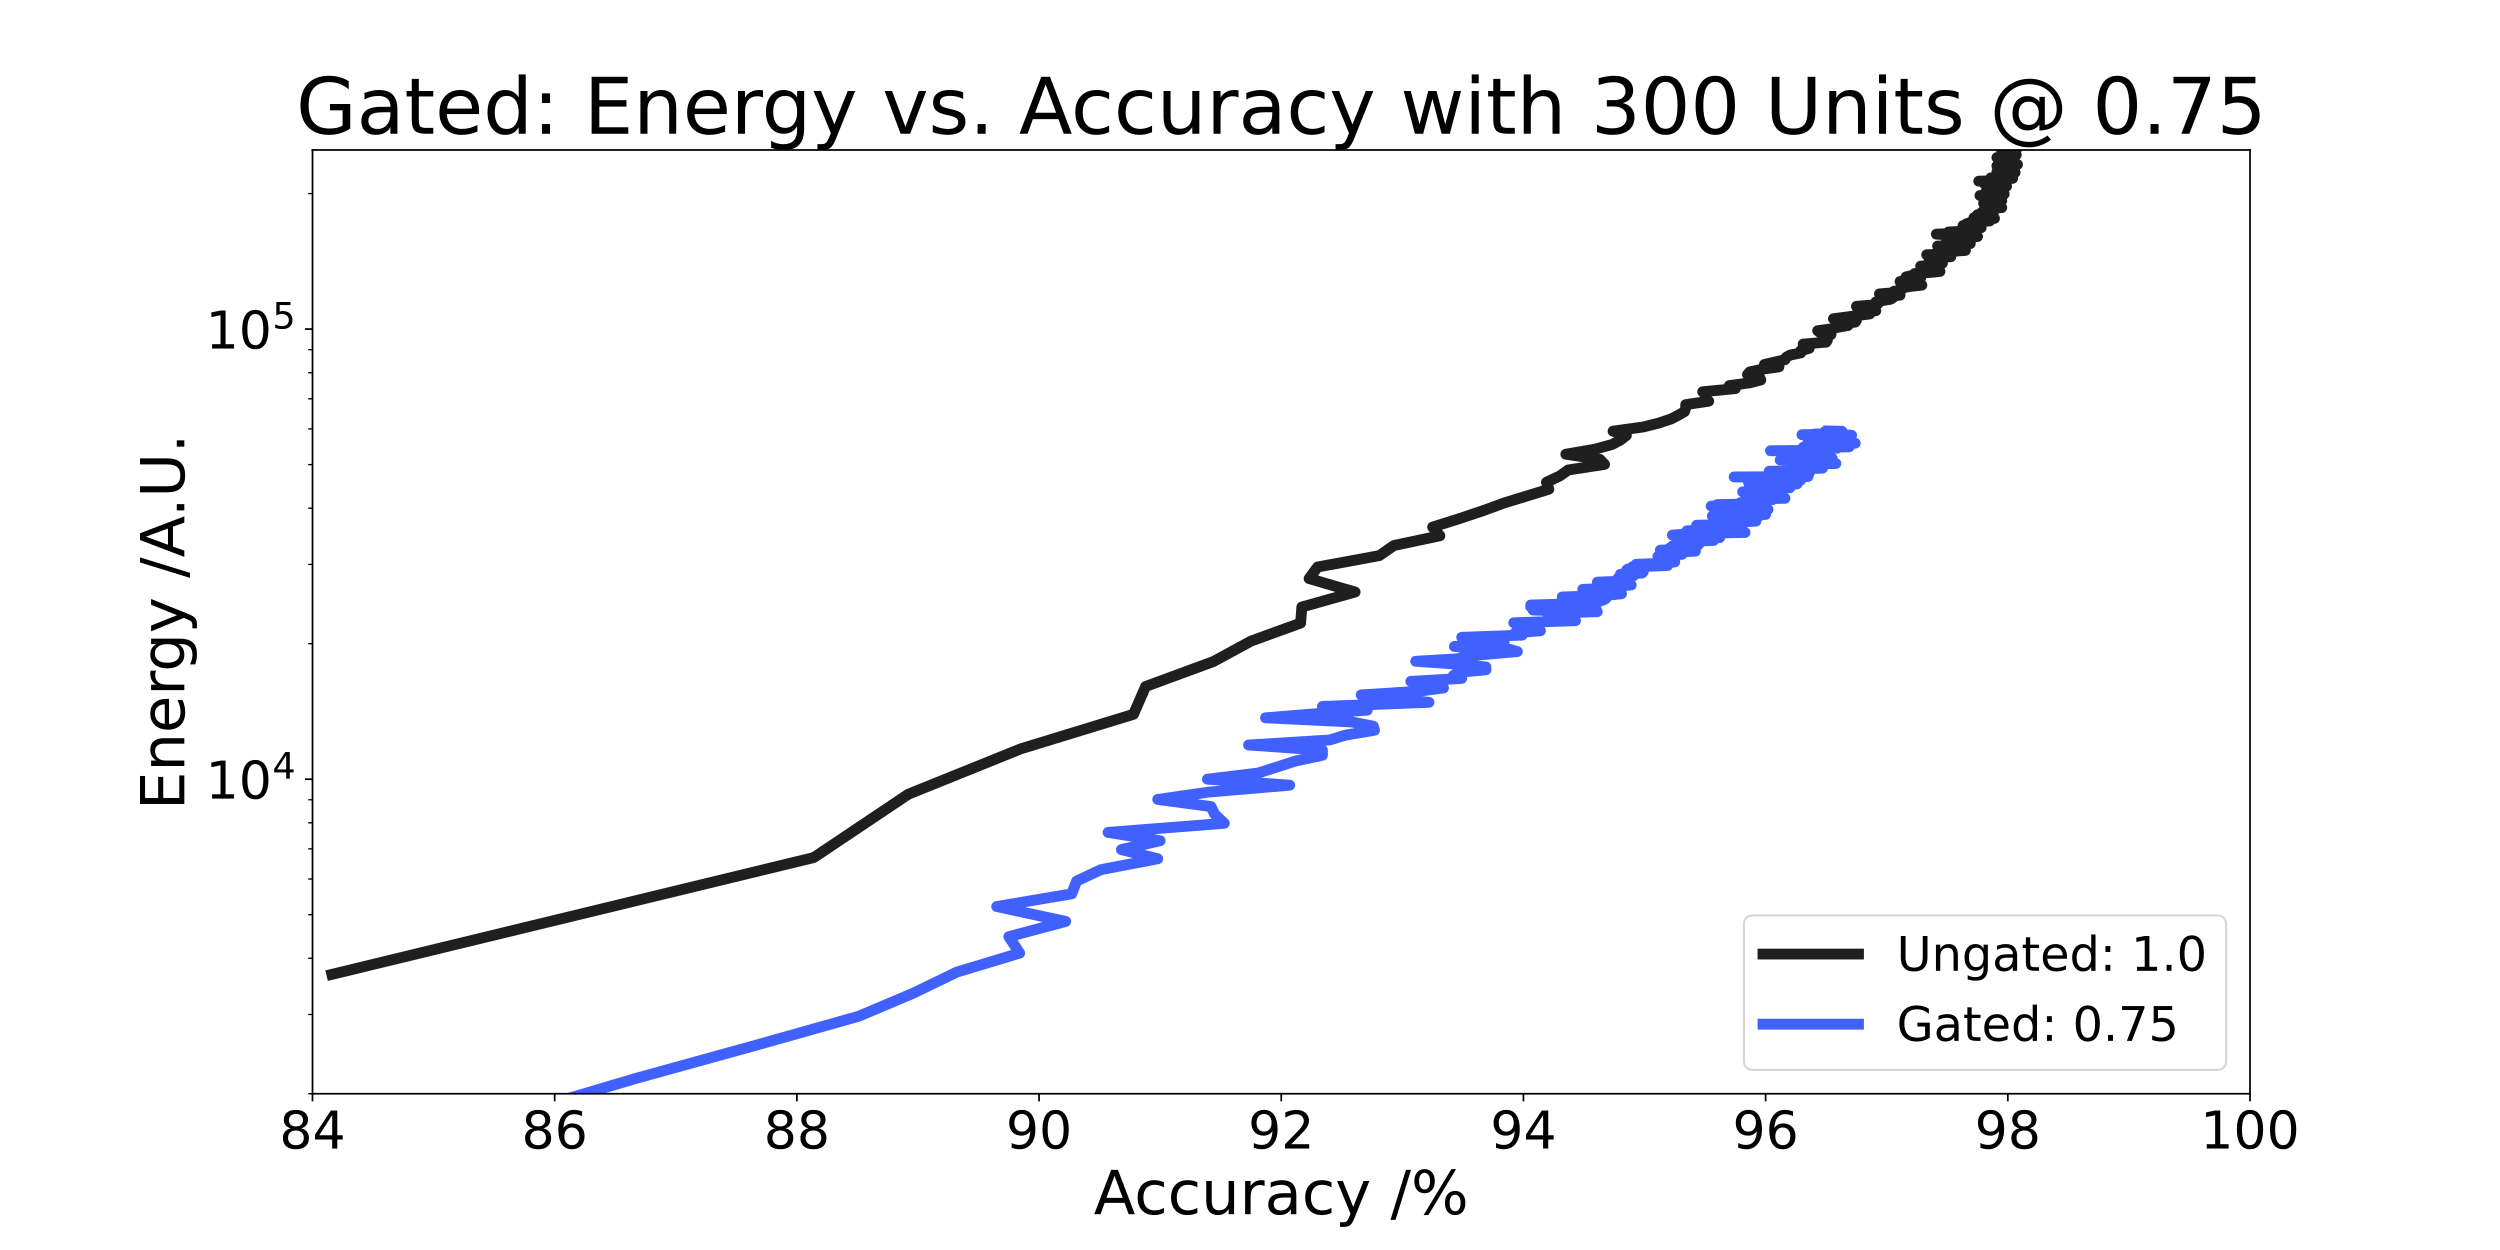 <?xml version="1.0" encoding="utf-8" standalone="no"?>
<!DOCTYPE svg PUBLIC "-//W3C//DTD SVG 1.1//EN"
  "http://www.w3.org/Graphics/SVG/1.1/DTD/svg11.dtd">
<!-- Created with matplotlib (https://matplotlib.org/) -->
<svg height="576pt" version="1.1" viewBox="0 0 1152 576" width="1152pt" xmlns="http://www.w3.org/2000/svg" xmlns:xlink="http://www.w3.org/1999/xlink">
 <defs>
  <style type="text/css">*{stroke-linecap:butt;stroke-linejoin:round;}</style>
 </defs>
 <g id="figure_1">
  <g id="patch_1">
   <path d="M 0 576 
L 1152 576 
L 1152 0 
L 0 0 
z
" style="fill:#ffffff;"/>
  </g>
  <g id="axes_1">
   <g id="patch_2">
    <path d="M 144 504 
L 1036.8 504 
L 1036.8 69.12 
L 144 69.12 
z
" style="fill:#ffffff;"/>
   </g>
   <g id="matplotlib.axis_1">
    <g id="xtick_1">
     <g id="line2d_1">
      <defs>
       <path d="M 0 0 
L 0 3.5 
" id="m0bb7453b98" style="stroke:#000000;stroke-width:0.8;"/>
      </defs>
      <g>
       <use style="stroke:#000000;stroke-width:0.8;" x="144" xlink:href="#m0bb7453b98" y="504"/>
      </g>
     </g>
     <g id="text_1">
      <!-- 84 -->
      <g transform="translate(128.73 529.236)scale(0.24 -0.24)">
       <defs>
        <path d="M 31.781 34.625 
Q 24.75 34.625 20.719 30.859 
Q 16.703 27.094 16.703 20.516 
Q 16.703 13.922 20.719 10.156 
Q 24.75 6.391 31.781 6.391 
Q 38.812 6.391 42.859 10.172 
Q 46.922 13.969 46.922 20.516 
Q 46.922 27.094 42.891 30.859 
Q 38.875 34.625 31.781 34.625 
z
M 21.922 38.812 
Q 15.578 40.375 12.031 44.719 
Q 8.5 49.078 8.5 55.328 
Q 8.5 64.062 14.719 69.141 
Q 20.953 74.219 31.781 74.219 
Q 42.672 74.219 48.875 69.141 
Q 55.078 64.062 55.078 55.328 
Q 55.078 49.078 51.531 44.719 
Q 48 40.375 41.703 38.812 
Q 48.828 37.156 52.797 32.312 
Q 56.781 27.484 56.781 20.516 
Q 56.781 9.906 50.312 4.234 
Q 43.844 -1.422 31.781 -1.422 
Q 19.734 -1.422 13.25 4.234 
Q 6.781 9.906 6.781 20.516 
Q 6.781 27.484 10.781 32.312 
Q 14.797 37.156 21.922 38.812 
z
M 18.312 54.391 
Q 18.312 48.734 21.844 45.562 
Q 25.391 42.391 31.781 42.391 
Q 38.141 42.391 41.719 45.562 
Q 45.312 48.734 45.312 54.391 
Q 45.312 60.062 41.719 63.234 
Q 38.141 66.406 31.781 66.406 
Q 25.391 66.406 21.844 63.234 
Q 18.312 60.062 18.312 54.391 
z
" id="DejaVuSans-56"/>
        <path d="M 37.797 64.312 
L 12.891 25.391 
L 37.797 25.391 
z
M 35.203 72.906 
L 47.609 72.906 
L 47.609 25.391 
L 58.016 25.391 
L 58.016 17.188 
L 47.609 17.188 
L 47.609 0 
L 37.797 0 
L 37.797 17.188 
L 4.891 17.188 
L 4.891 26.703 
z
" id="DejaVuSans-52"/>
       </defs>
       <use xlink:href="#DejaVuSans-56"/>
       <use x="63.623" xlink:href="#DejaVuSans-52"/>
      </g>
     </g>
    </g>
    <g id="xtick_2">
     <g id="line2d_2">
      <g>
       <use style="stroke:#000000;stroke-width:0.8;" x="255.6" xlink:href="#m0bb7453b98" y="504"/>
      </g>
     </g>
     <g id="text_2">
      <!-- 86 -->
      <g transform="translate(240.33 529.236)scale(0.24 -0.24)">
       <defs>
        <path d="M 33.016 40.375 
Q 26.375 40.375 22.484 35.828 
Q 18.609 31.297 18.609 23.391 
Q 18.609 15.531 22.484 10.953 
Q 26.375 6.391 33.016 6.391 
Q 39.656 6.391 43.531 10.953 
Q 47.406 15.531 47.406 23.391 
Q 47.406 31.297 43.531 35.828 
Q 39.656 40.375 33.016 40.375 
z
M 52.594 71.297 
L 52.594 62.312 
Q 48.875 64.062 45.094 64.984 
Q 41.312 65.922 37.594 65.922 
Q 27.828 65.922 22.672 59.328 
Q 17.531 52.734 16.797 39.406 
Q 19.672 43.656 24.016 45.922 
Q 28.375 48.188 33.594 48.188 
Q 44.578 48.188 50.953 41.516 
Q 57.328 34.859 57.328 23.391 
Q 57.328 12.156 50.688 5.359 
Q 44.047 -1.422 33.016 -1.422 
Q 20.359 -1.422 13.672 8.266 
Q 6.984 17.969 6.984 36.375 
Q 6.984 53.656 15.188 63.938 
Q 23.391 74.219 37.203 74.219 
Q 40.922 74.219 44.703 73.484 
Q 48.484 72.75 52.594 71.297 
z
" id="DejaVuSans-54"/>
       </defs>
       <use xlink:href="#DejaVuSans-56"/>
       <use x="63.623" xlink:href="#DejaVuSans-54"/>
      </g>
     </g>
    </g>
    <g id="xtick_3">
     <g id="line2d_3">
      <g>
       <use style="stroke:#000000;stroke-width:0.8;" x="367.2" xlink:href="#m0bb7453b98" y="504"/>
      </g>
     </g>
     <g id="text_3">
      <!-- 88 -->
      <g transform="translate(351.93 529.236)scale(0.24 -0.24)">
       <use xlink:href="#DejaVuSans-56"/>
       <use x="63.623" xlink:href="#DejaVuSans-56"/>
      </g>
     </g>
    </g>
    <g id="xtick_4">
     <g id="line2d_4">
      <g>
       <use style="stroke:#000000;stroke-width:0.8;" x="478.8" xlink:href="#m0bb7453b98" y="504"/>
      </g>
     </g>
     <g id="text_4">
      <!-- 90 -->
      <g transform="translate(463.53 529.236)scale(0.24 -0.24)">
       <defs>
        <path d="M 10.984 1.516 
L 10.984 10.5 
Q 14.703 8.734 18.5 7.812 
Q 22.312 6.891 25.984 6.891 
Q 35.75 6.891 40.891 13.453 
Q 46.047 20.016 46.781 33.406 
Q 43.953 29.203 39.594 26.953 
Q 35.25 24.703 29.984 24.703 
Q 19.047 24.703 12.672 31.312 
Q 6.297 37.938 6.297 49.422 
Q 6.297 60.641 12.938 67.422 
Q 19.578 74.219 30.609 74.219 
Q 43.266 74.219 49.922 64.516 
Q 56.594 54.828 56.594 36.375 
Q 56.594 19.141 48.406 8.859 
Q 40.234 -1.422 26.422 -1.422 
Q 22.703 -1.422 18.891 -0.688 
Q 15.094 0.047 10.984 1.516 
z
M 30.609 32.422 
Q 37.25 32.422 41.125 36.953 
Q 45.016 41.5 45.016 49.422 
Q 45.016 57.281 41.125 61.844 
Q 37.25 66.406 30.609 66.406 
Q 23.969 66.406 20.094 61.844 
Q 16.219 57.281 16.219 49.422 
Q 16.219 41.5 20.094 36.953 
Q 23.969 32.422 30.609 32.422 
z
" id="DejaVuSans-57"/>
        <path d="M 31.781 66.406 
Q 24.172 66.406 20.328 58.906 
Q 16.5 51.422 16.5 36.375 
Q 16.5 21.391 20.328 13.891 
Q 24.172 6.391 31.781 6.391 
Q 39.453 6.391 43.281 13.891 
Q 47.125 21.391 47.125 36.375 
Q 47.125 51.422 43.281 58.906 
Q 39.453 66.406 31.781 66.406 
z
M 31.781 74.219 
Q 44.047 74.219 50.516 64.516 
Q 56.984 54.828 56.984 36.375 
Q 56.984 17.969 50.516 8.266 
Q 44.047 -1.422 31.781 -1.422 
Q 19.531 -1.422 13.062 8.266 
Q 6.594 17.969 6.594 36.375 
Q 6.594 54.828 13.062 64.516 
Q 19.531 74.219 31.781 74.219 
z
" id="DejaVuSans-48"/>
       </defs>
       <use xlink:href="#DejaVuSans-57"/>
       <use x="63.623" xlink:href="#DejaVuSans-48"/>
      </g>
     </g>
    </g>
    <g id="xtick_5">
     <g id="line2d_5">
      <g>
       <use style="stroke:#000000;stroke-width:0.8;" x="590.4" xlink:href="#m0bb7453b98" y="504"/>
      </g>
     </g>
     <g id="text_5">
      <!-- 92 -->
      <g transform="translate(575.13 529.236)scale(0.24 -0.24)">
       <defs>
        <path d="M 19.188 8.297 
L 53.609 8.297 
L 53.609 0 
L 7.328 0 
L 7.328 8.297 
Q 12.938 14.109 22.625 23.891 
Q 32.328 33.688 34.812 36.531 
Q 39.547 41.844 41.422 45.531 
Q 43.312 49.219 43.312 52.781 
Q 43.312 58.594 39.234 62.25 
Q 35.156 65.922 28.609 65.922 
Q 23.969 65.922 18.812 64.312 
Q 13.672 62.703 7.812 59.422 
L 7.812 69.391 
Q 13.766 71.781 18.938 73 
Q 24.125 74.219 28.422 74.219 
Q 39.75 74.219 46.484 68.547 
Q 53.219 62.891 53.219 53.422 
Q 53.219 48.922 51.531 44.891 
Q 49.859 40.875 45.406 35.406 
Q 44.188 33.984 37.641 27.219 
Q 31.109 20.453 19.188 8.297 
z
" id="DejaVuSans-50"/>
       </defs>
       <use xlink:href="#DejaVuSans-57"/>
       <use x="63.623" xlink:href="#DejaVuSans-50"/>
      </g>
     </g>
    </g>
    <g id="xtick_6">
     <g id="line2d_6">
      <g>
       <use style="stroke:#000000;stroke-width:0.8;" x="702" xlink:href="#m0bb7453b98" y="504"/>
      </g>
     </g>
     <g id="text_6">
      <!-- 94 -->
      <g transform="translate(686.73 529.236)scale(0.24 -0.24)">
       <use xlink:href="#DejaVuSans-57"/>
       <use x="63.623" xlink:href="#DejaVuSans-52"/>
      </g>
     </g>
    </g>
    <g id="xtick_7">
     <g id="line2d_7">
      <g>
       <use style="stroke:#000000;stroke-width:0.8;" x="813.6" xlink:href="#m0bb7453b98" y="504"/>
      </g>
     </g>
     <g id="text_7">
      <!-- 96 -->
      <g transform="translate(798.33 529.236)scale(0.24 -0.24)">
       <use xlink:href="#DejaVuSans-57"/>
       <use x="63.623" xlink:href="#DejaVuSans-54"/>
      </g>
     </g>
    </g>
    <g id="xtick_8">
     <g id="line2d_8">
      <g>
       <use style="stroke:#000000;stroke-width:0.8;" x="925.2" xlink:href="#m0bb7453b98" y="504"/>
      </g>
     </g>
     <g id="text_8">
      <!-- 98 -->
      <g transform="translate(909.93 529.236)scale(0.24 -0.24)">
       <use xlink:href="#DejaVuSans-57"/>
       <use x="63.623" xlink:href="#DejaVuSans-56"/>
      </g>
     </g>
    </g>
    <g id="xtick_9">
     <g id="line2d_9">
      <g>
       <use style="stroke:#000000;stroke-width:0.8;" x="1036.8" xlink:href="#m0bb7453b98" y="504"/>
      </g>
     </g>
     <g id="text_9">
      <!-- 100 -->
      <g transform="translate(1013.895 529.236)scale(0.24 -0.24)">
       <defs>
        <path d="M 12.406 8.297 
L 28.516 8.297 
L 28.516 63.922 
L 10.984 60.406 
L 10.984 69.391 
L 28.422 72.906 
L 38.281 72.906 
L 38.281 8.297 
L 54.391 8.297 
L 54.391 0 
L 12.406 0 
z
" id="DejaVuSans-49"/>
       </defs>
       <use xlink:href="#DejaVuSans-49"/>
       <use x="63.623" xlink:href="#DejaVuSans-48"/>
       <use x="127.246" xlink:href="#DejaVuSans-48"/>
      </g>
     </g>
    </g>
    <g id="text_10">
     <!-- Accuracy /% -->
     <g transform="translate(504.013 559.503)scale(0.28 -0.28)">
      <defs>
       <path d="M 34.188 63.188 
L 20.797 26.906 
L 47.609 26.906 
z
M 28.609 72.906 
L 39.797 72.906 
L 67.578 0 
L 57.328 0 
L 50.688 18.703 
L 17.828 18.703 
L 11.188 0 
L 0.781 0 
z
" id="DejaVuSans-65"/>
       <path d="M 48.781 52.594 
L 48.781 44.188 
Q 44.969 46.297 41.141 47.344 
Q 37.312 48.391 33.406 48.391 
Q 24.656 48.391 19.812 42.844 
Q 14.984 37.312 14.984 27.297 
Q 14.984 17.281 19.812 11.734 
Q 24.656 6.203 33.406 6.203 
Q 37.312 6.203 41.141 7.25 
Q 44.969 8.297 48.781 10.406 
L 48.781 2.094 
Q 45.016 0.344 40.984 -0.531 
Q 36.969 -1.422 32.422 -1.422 
Q 20.062 -1.422 12.781 6.344 
Q 5.516 14.109 5.516 27.297 
Q 5.516 40.672 12.859 48.328 
Q 20.219 56 33.016 56 
Q 37.156 56 41.109 55.141 
Q 45.062 54.297 48.781 52.594 
z
" id="DejaVuSans-99"/>
       <path d="M 8.5 21.578 
L 8.5 54.688 
L 17.484 54.688 
L 17.484 21.922 
Q 17.484 14.156 20.5 10.266 
Q 23.531 6.391 29.594 6.391 
Q 36.859 6.391 41.078 11.031 
Q 45.312 15.672 45.312 23.688 
L 45.312 54.688 
L 54.297 54.688 
L 54.297 0 
L 45.312 0 
L 45.312 8.406 
Q 42.047 3.422 37.719 1 
Q 33.406 -1.422 27.688 -1.422 
Q 18.266 -1.422 13.375 4.438 
Q 8.5 10.297 8.5 21.578 
z
M 31.109 56 
z
" id="DejaVuSans-117"/>
       <path d="M 41.109 46.297 
Q 39.594 47.172 37.812 47.578 
Q 36.031 48 33.891 48 
Q 26.266 48 22.188 43.047 
Q 18.109 38.094 18.109 28.812 
L 18.109 0 
L 9.078 0 
L 9.078 54.688 
L 18.109 54.688 
L 18.109 46.188 
Q 20.953 51.172 25.484 53.578 
Q 30.031 56 36.531 56 
Q 37.453 56 38.578 55.875 
Q 39.703 55.766 41.062 55.516 
z
" id="DejaVuSans-114"/>
       <path d="M 34.281 27.484 
Q 23.391 27.484 19.188 25 
Q 14.984 22.516 14.984 16.5 
Q 14.984 11.719 18.141 8.906 
Q 21.297 6.109 26.703 6.109 
Q 34.188 6.109 38.703 11.406 
Q 43.219 16.703 43.219 25.484 
L 43.219 27.484 
z
M 52.203 31.203 
L 52.203 0 
L 43.219 0 
L 43.219 8.297 
Q 40.141 3.328 35.547 0.953 
Q 30.953 -1.422 24.312 -1.422 
Q 15.922 -1.422 10.953 3.297 
Q 6 8.016 6 15.922 
Q 6 25.141 12.172 29.828 
Q 18.359 34.516 30.609 34.516 
L 43.219 34.516 
L 43.219 35.406 
Q 43.219 41.609 39.141 45 
Q 35.062 48.391 27.688 48.391 
Q 23 48.391 18.547 47.266 
Q 14.109 46.141 10.016 43.891 
L 10.016 52.203 
Q 14.938 54.109 19.578 55.047 
Q 24.219 56 28.609 56 
Q 40.484 56 46.344 49.844 
Q 52.203 43.703 52.203 31.203 
z
" id="DejaVuSans-97"/>
       <path d="M 32.172 -5.078 
Q 28.375 -14.844 24.75 -17.812 
Q 21.141 -20.797 15.094 -20.797 
L 7.906 -20.797 
L 7.906 -13.281 
L 13.188 -13.281 
Q 16.891 -13.281 18.938 -11.516 
Q 21 -9.766 23.484 -3.219 
L 25.094 0.875 
L 2.984 54.688 
L 12.5 54.688 
L 29.594 11.922 
L 46.688 54.688 
L 56.203 54.688 
z
" id="DejaVuSans-121"/>
       <path id="DejaVuSans-32"/>
       <path d="M 25.391 72.906 
L 33.688 72.906 
L 8.297 -9.281 
L 0 -9.281 
z
" id="DejaVuSans-47"/>
       <path d="M 72.703 32.078 
Q 68.453 32.078 66.031 28.469 
Q 63.625 24.859 63.625 18.406 
Q 63.625 12.062 66.031 8.422 
Q 68.453 4.781 72.703 4.781 
Q 76.859 4.781 79.266 8.422 
Q 81.688 12.062 81.688 18.406 
Q 81.688 24.812 79.266 28.438 
Q 76.859 32.078 72.703 32.078 
z
M 72.703 38.281 
Q 80.422 38.281 84.953 32.906 
Q 89.5 27.547 89.5 18.406 
Q 89.5 9.281 84.938 3.922 
Q 80.375 -1.422 72.703 -1.422 
Q 64.891 -1.422 60.344 3.922 
Q 55.812 9.281 55.812 18.406 
Q 55.812 27.594 60.375 32.938 
Q 64.938 38.281 72.703 38.281 
z
M 22.312 68.016 
Q 18.109 68.016 15.688 64.375 
Q 13.281 60.75 13.281 54.391 
Q 13.281 47.953 15.672 44.328 
Q 18.062 40.719 22.312 40.719 
Q 26.562 40.719 28.969 44.328 
Q 31.391 47.953 31.391 54.391 
Q 31.391 60.688 28.953 64.344 
Q 26.516 68.016 22.312 68.016 
z
M 66.406 74.219 
L 74.219 74.219 
L 28.609 -1.422 
L 20.797 -1.422 
z
M 22.312 74.219 
Q 30.031 74.219 34.609 68.875 
Q 39.203 63.531 39.203 54.391 
Q 39.203 45.172 34.641 39.844 
Q 30.078 34.516 22.312 34.516 
Q 14.547 34.516 10.031 39.859 
Q 5.516 45.219 5.516 54.391 
Q 5.516 63.484 10.047 68.844 
Q 14.594 74.219 22.312 74.219 
z
" id="DejaVuSans-37"/>
      </defs>
      <use xlink:href="#DejaVuSans-65"/>
      <use x="66.658" xlink:href="#DejaVuSans-99"/>
      <use x="121.639" xlink:href="#DejaVuSans-99"/>
      <use x="176.619" xlink:href="#DejaVuSans-117"/>
      <use x="239.998" xlink:href="#DejaVuSans-114"/>
      <use x="281.111" xlink:href="#DejaVuSans-97"/>
      <use x="342.391" xlink:href="#DejaVuSans-99"/>
      <use x="397.371" xlink:href="#DejaVuSans-121"/>
      <use x="456.551" xlink:href="#DejaVuSans-32"/>
      <use x="488.338" xlink:href="#DejaVuSans-47"/>
      <use x="522.029" xlink:href="#DejaVuSans-37"/>
     </g>
    </g>
   </g>
   <g id="matplotlib.axis_2">
    <g id="ytick_1">
     <g id="line2d_10">
      <defs>
       <path d="M 0 0 
L -3.5 0 
" id="m753800b404" style="stroke:#000000;stroke-width:0.8;"/>
      </defs>
      <g>
       <use style="stroke:#000000;stroke-width:0.8;" x="144" xlink:href="#m753800b404" y="359.04"/>
      </g>
     </g>
     <g id="text_11">
      <!-- $\mathdefault{10^{4}}$ -->
      <g transform="translate(94.76 368.158)scale(0.24 -0.24)">
       <use transform="translate(0 0.684)" xlink:href="#DejaVuSans-49"/>
       <use transform="translate(63.623 0.684)" xlink:href="#DejaVuSans-48"/>
       <use transform="translate(128.203 38.966)scale(0.7)" xlink:href="#DejaVuSans-52"/>
      </g>
     </g>
    </g>
    <g id="ytick_2">
     <g id="line2d_11">
      <g>
       <use style="stroke:#000000;stroke-width:0.8;" x="144" xlink:href="#m753800b404" y="151.649"/>
      </g>
     </g>
     <g id="text_12">
      <!-- $\mathdefault{10^{5}}$ -->
      <g transform="translate(94.76 160.767)scale(0.24 -0.24)">
       <defs>
        <path d="M 10.797 72.906 
L 49.516 72.906 
L 49.516 64.594 
L 19.828 64.594 
L 19.828 46.734 
Q 21.969 47.469 24.109 47.828 
Q 26.266 48.188 28.422 48.188 
Q 40.625 48.188 47.75 41.5 
Q 54.891 34.812 54.891 23.391 
Q 54.891 11.625 47.562 5.094 
Q 40.234 -1.422 26.906 -1.422 
Q 22.312 -1.422 17.547 -0.641 
Q 12.797 0.141 7.719 1.703 
L 7.719 11.625 
Q 12.109 9.234 16.797 8.062 
Q 21.484 6.891 26.703 6.891 
Q 35.156 6.891 40.078 11.328 
Q 45.016 15.766 45.016 23.391 
Q 45.016 31 40.078 35.438 
Q 35.156 39.891 26.703 39.891 
Q 22.75 39.891 18.812 39.016 
Q 14.891 38.141 10.797 36.281 
z
" id="DejaVuSans-53"/>
       </defs>
       <use transform="translate(0 0.684)" xlink:href="#DejaVuSans-49"/>
       <use transform="translate(63.623 0.684)" xlink:href="#DejaVuSans-48"/>
       <use transform="translate(128.203 38.966)scale(0.7)" xlink:href="#DejaVuSans-53"/>
      </g>
     </g>
    </g>
    <g id="ytick_3">
     <g id="line2d_12">
      <defs>
       <path d="M 0 0 
L -2 0 
" id="m4ff6c844b4" style="stroke:#000000;stroke-width:0.6;"/>
      </defs>
      <g>
       <use style="stroke:#000000;stroke-width:0.6;" x="144" xlink:href="#m4ff6c844b4" y="504"/>
      </g>
     </g>
    </g>
    <g id="ytick_4">
     <g id="line2d_13">
      <g>
       <use style="stroke:#000000;stroke-width:0.6;" x="144" xlink:href="#m4ff6c844b4" y="467.48"/>
      </g>
     </g>
    </g>
    <g id="ytick_5">
     <g id="line2d_14">
      <g>
       <use style="stroke:#000000;stroke-width:0.6;" x="144" xlink:href="#m4ff6c844b4" y="441.569"/>
      </g>
     </g>
    </g>
    <g id="ytick_6">
     <g id="line2d_15">
      <g>
       <use style="stroke:#000000;stroke-width:0.6;" x="144" xlink:href="#m4ff6c844b4" y="421.471"/>
      </g>
     </g>
    </g>
    <g id="ytick_7">
     <g id="line2d_16">
      <g>
       <use style="stroke:#000000;stroke-width:0.6;" x="144" xlink:href="#m4ff6c844b4" y="405.049"/>
      </g>
     </g>
    </g>
    <g id="ytick_8">
     <g id="line2d_17">
      <g>
       <use style="stroke:#000000;stroke-width:0.6;" x="144" xlink:href="#m4ff6c844b4" y="391.165"/>
      </g>
     </g>
    </g>
    <g id="ytick_9">
     <g id="line2d_18">
      <g>
       <use style="stroke:#000000;stroke-width:0.6;" x="144" xlink:href="#m4ff6c844b4" y="379.138"/>
      </g>
     </g>
    </g>
    <g id="ytick_10">
     <g id="line2d_19">
      <g>
       <use style="stroke:#000000;stroke-width:0.6;" x="144" xlink:href="#m4ff6c844b4" y="368.53"/>
      </g>
     </g>
    </g>
    <g id="ytick_11">
     <g id="line2d_20">
      <g>
       <use style="stroke:#000000;stroke-width:0.6;" x="144" xlink:href="#m4ff6c844b4" y="296.609"/>
      </g>
     </g>
    </g>
    <g id="ytick_12">
     <g id="line2d_21">
      <g>
       <use style="stroke:#000000;stroke-width:0.6;" x="144" xlink:href="#m4ff6c844b4" y="260.089"/>
      </g>
     </g>
    </g>
    <g id="ytick_13">
     <g id="line2d_22">
      <g>
       <use style="stroke:#000000;stroke-width:0.6;" x="144" xlink:href="#m4ff6c844b4" y="234.178"/>
      </g>
     </g>
    </g>
    <g id="ytick_14">
     <g id="line2d_23">
      <g>
       <use style="stroke:#000000;stroke-width:0.6;" x="144" xlink:href="#m4ff6c844b4" y="214.08"/>
      </g>
     </g>
    </g>
    <g id="ytick_15">
     <g id="line2d_24">
      <g>
       <use style="stroke:#000000;stroke-width:0.6;" x="144" xlink:href="#m4ff6c844b4" y="197.659"/>
      </g>
     </g>
    </g>
    <g id="ytick_16">
     <g id="line2d_25">
      <g>
       <use style="stroke:#000000;stroke-width:0.6;" x="144" xlink:href="#m4ff6c844b4" y="183.774"/>
      </g>
     </g>
    </g>
    <g id="ytick_17">
     <g id="line2d_26">
      <g>
       <use style="stroke:#000000;stroke-width:0.6;" x="144" xlink:href="#m4ff6c844b4" y="171.747"/>
      </g>
     </g>
    </g>
    <g id="ytick_18">
     <g id="line2d_27">
      <g>
       <use style="stroke:#000000;stroke-width:0.6;" x="144" xlink:href="#m4ff6c844b4" y="161.139"/>
      </g>
     </g>
    </g>
    <g id="ytick_19">
     <g id="line2d_28">
      <g>
       <use style="stroke:#000000;stroke-width:0.6;" x="144" xlink:href="#m4ff6c844b4" y="89.218"/>
      </g>
     </g>
    </g>
    <g id="text_13">
     <!-- Energy /A.U. -->
     <g transform="translate(84.937 373.22)rotate(-90)scale(0.28 -0.28)">
      <defs>
       <path d="M 9.812 72.906 
L 55.906 72.906 
L 55.906 64.594 
L 19.672 64.594 
L 19.672 43.016 
L 54.391 43.016 
L 54.391 34.719 
L 19.672 34.719 
L 19.672 8.297 
L 56.781 8.297 
L 56.781 0 
L 9.812 0 
z
" id="DejaVuSans-69"/>
       <path d="M 54.891 33.016 
L 54.891 0 
L 45.906 0 
L 45.906 32.719 
Q 45.906 40.484 42.875 44.328 
Q 39.844 48.188 33.797 48.188 
Q 26.516 48.188 22.312 43.547 
Q 18.109 38.922 18.109 30.906 
L 18.109 0 
L 9.078 0 
L 9.078 54.688 
L 18.109 54.688 
L 18.109 46.188 
Q 21.344 51.125 25.703 53.562 
Q 30.078 56 35.797 56 
Q 45.219 56 50.047 50.172 
Q 54.891 44.344 54.891 33.016 
z
" id="DejaVuSans-110"/>
       <path d="M 56.203 29.594 
L 56.203 25.203 
L 14.891 25.203 
Q 15.484 15.922 20.484 11.062 
Q 25.484 6.203 34.422 6.203 
Q 39.594 6.203 44.453 7.469 
Q 49.312 8.734 54.109 11.281 
L 54.109 2.781 
Q 49.266 0.734 44.188 -0.344 
Q 39.109 -1.422 33.891 -1.422 
Q 20.797 -1.422 13.156 6.188 
Q 5.516 13.812 5.516 26.812 
Q 5.516 40.234 12.766 48.109 
Q 20.016 56 32.328 56 
Q 43.359 56 49.781 48.891 
Q 56.203 41.797 56.203 29.594 
z
M 47.219 32.234 
Q 47.125 39.594 43.094 43.984 
Q 39.062 48.391 32.422 48.391 
Q 24.906 48.391 20.391 44.141 
Q 15.875 39.891 15.188 32.172 
z
" id="DejaVuSans-101"/>
       <path d="M 45.406 27.984 
Q 45.406 37.75 41.375 43.109 
Q 37.359 48.484 30.078 48.484 
Q 22.859 48.484 18.828 43.109 
Q 14.797 37.75 14.797 27.984 
Q 14.797 18.266 18.828 12.891 
Q 22.859 7.516 30.078 7.516 
Q 37.359 7.516 41.375 12.891 
Q 45.406 18.266 45.406 27.984 
z
M 54.391 6.781 
Q 54.391 -7.172 48.188 -13.984 
Q 42 -20.797 29.203 -20.797 
Q 24.469 -20.797 20.266 -20.094 
Q 16.062 -19.391 12.109 -17.922 
L 12.109 -9.188 
Q 16.062 -11.328 19.922 -12.344 
Q 23.781 -13.375 27.781 -13.375 
Q 36.625 -13.375 41.016 -8.766 
Q 45.406 -4.156 45.406 5.172 
L 45.406 9.625 
Q 42.625 4.781 38.281 2.391 
Q 33.938 0 27.875 0 
Q 17.828 0 11.672 7.656 
Q 5.516 15.328 5.516 27.984 
Q 5.516 40.672 11.672 48.328 
Q 17.828 56 27.875 56 
Q 33.938 56 38.281 53.609 
Q 42.625 51.219 45.406 46.391 
L 45.406 54.688 
L 54.391 54.688 
z
" id="DejaVuSans-103"/>
       <path d="M 10.688 12.406 
L 21 12.406 
L 21 0 
L 10.688 0 
z
" id="DejaVuSans-46"/>
       <path d="M 8.688 72.906 
L 18.609 72.906 
L 18.609 28.609 
Q 18.609 16.891 22.844 11.734 
Q 27.094 6.594 36.625 6.594 
Q 46.094 6.594 50.344 11.734 
Q 54.594 16.891 54.594 28.609 
L 54.594 72.906 
L 64.5 72.906 
L 64.5 27.391 
Q 64.5 13.141 57.438 5.859 
Q 50.391 -1.422 36.625 -1.422 
Q 22.797 -1.422 15.734 5.859 
Q 8.688 13.141 8.688 27.391 
z
" id="DejaVuSans-85"/>
      </defs>
      <use xlink:href="#DejaVuSans-69"/>
      <use x="63.184" xlink:href="#DejaVuSans-110"/>
      <use x="126.562" xlink:href="#DejaVuSans-101"/>
      <use x="188.086" xlink:href="#DejaVuSans-114"/>
      <use x="227.449" xlink:href="#DejaVuSans-103"/>
      <use x="290.926" xlink:href="#DejaVuSans-121"/>
      <use x="350.105" xlink:href="#DejaVuSans-32"/>
      <use x="381.893" xlink:href="#DejaVuSans-47"/>
      <use x="415.584" xlink:href="#DejaVuSans-65"/>
      <use x="482.242" xlink:href="#DejaVuSans-46"/>
      <use x="514.029" xlink:href="#DejaVuSans-85"/>
      <use x="587.223" xlink:href="#DejaVuSans-46"/>
     </g>
    </g>
   </g>
   <g id="line2d_29">
    <path clip-path="url(#pf8a86ec0b7)" d="M 152.928 448.991 
L 375.012 395.149 
L 418.536 365.973 
L 470.43 345.036 
L 522.324 329.137 
L 527.904 316.33 
L 559.152 304.822 
L 576.45 295.418 
L 599.328 287.102 
L 599.886 279.71 
L 624.438 272.802 
L 603.234 266.614 
L 607.14 261.278 
L 635.598 256.026 
L 642.294 251.375 
L 663.498 246.88 
L 660.15 242.872 
L 672.426 238.996 
L 683.586 235.251 
L 693.072 231.772 
L 713.718 225.43 
L 712.602 222.217 
L 718.74 219.323 
L 722.646 216.556 
L 739.386 213.986 
L 737.154 211.649 
L 721.53 209.3 
L 734.922 206.984 
L 742.734 204.87 
L 746.64 202.794 
L 749.43 200.662 
L 743.292 198.677 
L 757.242 196.746 
L 764.496 194.908 
L 770.076 193.039 
L 773.424 191.3 
L 776.214 189.669 
L 776.772 188.04 
L 776.772 186.469 
L 787.374 184.87 
L 785.7 183.411 
L 786.258 181.998 
L 784.584 180.535 
L 799.65 179.072 
L 796.86 177.695 
L 806.346 176.399 
L 811.368 175.096 
L 810.81 173.83 
L 805.23 172.619 
L 806.346 171.362 
L 811.926 170.165 
L 819.738 169.056 
L 813.042 167.938 
L 822.528 165.748 
L 823.086 164.642 
L 824.76 163.649 
L 829.782 162.631 
L 829.782 161.579 
L 833.688 160.512 
L 833.688 159.527 
L 830.898 158.565 
L 841.5 157.667 
L 842.058 156.758 
L 840.942 155.906 
L 840.942 154.997 
L 843.732 154.178 
L 838.71 153.287 
L 837.594 152.396 
L 843.732 151.566 
L 847.08 150.789 
L 851.544 150.004 
L 848.754 149.219 
L 854.892 148.424 
L 855.45 147.648 
L 844.848 146.879 
L 861.588 144.661 
L 856.008 143.899 
L 864.378 143.179 
L 858.24 142.496 
L 861.03 141.816 
L 855.45 141.161 
L 863.82 140.455 
L 865.494 139.827 
L 864.378 139.157 
L 867.168 138.549 
L 871.074 137.917 
L 872.19 137.255 
L 869.4 136.618 
L 875.538 136.019 
L 866.052 135.434 
L 873.306 134.819 
L 872.748 134.206 
L 876.096 133.662 
L 875.538 133.116 
L 877.212 132.509 
L 880.56 131.953 
L 885.582 131.388 
L 876.654 130.311 
L 875.538 129.737 
L 878.886 129.191 
L 883.908 128.643 
L 885.024 128.138 
L 878.328 127.584 
L 880.56 127.081 
L 885.582 126.568 
L 882.234 126.056 
L 889.488 125.537 
L 893.952 125.07 
L 887.256 124.565 
L 887.256 124.094 
L 893.394 123.629 
L 885.024 122.652 
L 890.604 122.187 
L 890.604 121.75 
L 895.068 121.298 
L 892.836 120.844 
L 888.93 120.421 
L 890.046 119.992 
L 893.952 119.548 
L 891.72 119.103 
L 892.836 118.726 
L 898.974 118.286 
L 894.51 117.848 
L 887.814 117.404 
L 897.858 116.979 
L 894.51 116.547 
L 900.648 115.758 
L 905.67 115.383 
L 900.648 114.996 
L 899.532 114.583 
L 897.858 114.2 
L 898.974 113.788 
L 892.836 113.396 
L 904.554 112.985 
L 903.438 112.584 
L 907.902 112.23 
L 896.742 111.843 
L 901.764 111.452 
L 902.322 111.079 
L 906.228 110.744 
L 900.648 110.364 
L 905.67 110.027 
L 909.018 109.655 
L 907.344 109.344 
L 911.25 108.994 
L 907.344 108.629 
L 892.278 107.907 
L 906.786 107.225 
L 897.858 106.914 
L 904.554 106.577 
L 907.902 105.929 
L 906.228 105.576 
L 908.46 105.23 
L 912.924 104.933 
L 909.576 104.604 
L 905.112 104.277 
L 904.554 103.969 
L 909.576 103.642 
L 909.576 103.349 
L 906.228 103.057 
L 910.692 102.764 
L 907.902 102.451 
L 911.25 102.131 
L 916.83 101.837 
L 910.692 101.227 
L 912.366 100.95 
L 919.062 100.636 
L 909.576 100.346 
L 915.156 100.045 
L 910.692 99.761 
L 910.692 99.48 
L 912.366 99.229 
L 911.25 98.942 
L 912.366 98.667 
L 914.598 98.388 
L 914.04 98.108 
L 916.83 97.813 
L 913.482 97.531 
L 918.504 97.265 
L 919.062 96.973 
L 915.156 96.725 
L 917.388 96.217 
L 915.156 95.931 
L 922.41 95.679 
L 918.504 95.435 
L 915.156 94.915 
L 918.504 94.662 
L 916.83 94.403 
L 916.272 94.153 
L 917.946 93.907 
L 914.04 93.655 
L 915.156 93.431 
L 917.388 93.217 
L 915.156 92.99 
L 916.272 92.749 
L 922.41 92.489 
L 914.598 92.244 
L 914.598 91.998 
L 917.388 91.751 
L 914.598 91.505 
L 914.598 91.262 
L 916.272 91.045 
L 916.83 90.79 
L 920.178 90.571 
L 917.946 90.345 
L 912.366 90.107 
L 923.526 89.433 
L 918.504 89.226 
L 921.852 88.564 
L 915.156 88.334 
L 916.272 88.122 
L 919.062 87.932 
L 917.388 87.689 
L 920.178 87.484 
L 921.294 87.282 
L 920.178 87.072 
L 917.946 86.871 
L 921.294 86.666 
L 920.736 86.459 
L 921.294 86.256 
L 918.504 86.036 
L 924.642 85.83 
L 917.946 85.63 
L 916.83 85.422 
L 921.852 85.031 
L 914.598 84.856 
L 923.526 84.657 
L 919.062 84.456 
L 919.062 84.248 
L 924.084 83.857 
L 911.808 83.473 
L 920.178 83.273 
L 920.178 83.094 
L 922.41 82.922 
L 918.504 82.737 
L 921.294 82.367 
L 927.432 82.185 
L 917.388 81.994 
L 923.526 81.822 
L 920.178 81.613 
L 925.758 81.266 
L 923.526 81.076 
L 923.526 80.89 
L 922.968 80.711 
L 920.736 80.372 
L 922.968 80.185 
L 921.852 80.01 
L 923.526 79.839 
L 923.526 79.67 
L 928.548 79.492 
L 920.178 79.337 
L 921.852 79.187 
L 920.178 79.001 
L 921.852 78.846 
L 925.2 78.705 
L 921.294 78.393 
L 925.2 78.218 
L 924.084 78.051 
L 926.316 77.887 
L 921.852 77.564 
L 923.526 77.384 
L 923.526 77.207 
L 924.642 77.04 
L 923.526 76.88 
L 926.874 76.727 
L 920.178 76.428 
L 924.642 76.267 
L 922.968 76.109 
L 929.664 75.807 
L 924.084 75.647 
L 926.874 75.478 
L 926.874 75.332 
L 927.432 75.179 
L 926.874 75.055 
L 924.642 74.916 
L 927.432 74.752 
L 921.294 74.46 
L 925.2 73.98 
L 927.99 73.84 
L 922.41 73.687 
L 925.2 73.543 
L 924.642 73.426 
L 926.316 73.294 
L 925.758 73.145 
L 926.316 73 
L 925.758 72.862 
L 924.642 72.727 
L 920.178 72.598 
L 926.316 72.478 
L 924.084 72.189 
L 928.548 72.034 
L 926.316 71.906 
L 926.874 71.765 
L 922.968 71.646 
L 928.548 71.509 
L 929.106 71.367 
L 925.2 71.246 
L 926.316 71.119 
L 924.084 70.983 
L 925.2 70.853 
L 927.432 70.726 
L 925.2 70.589 
L 928.548 70.46 
L 925.2 70.321 
L 927.99 70.067 
L 927.99 69.945 
L 926.316 69.824 
L 926.874 69.702 
L 926.874 69.57 
L 927.99 69.444 
L 923.526 69.312 
L 927.432 69.191 
L 925.758 69.066 
L 928.548 68.946 
L 925.758 68.819 
L 926.316 68.698 
L 928.548 68.479 
L 927.99 68.355 
L 921.852 68.007 
L 924.084 67.893 
L 921.294 67.767 
L 930.222 67.646 
L 928.548 67.405 
L 928.548 67.405 
" style="fill:none;stroke:#1f1f1f;stroke-linecap:square;stroke-width:5;"/>
   </g>
   <g id="line2d_30">
    <path clip-path="url(#pf8a86ec0b7)" d="M -1 568.505 
L 169.11 538.897 
L 233.28 514.618 
L 292.986 496.935 
L 348.786 481.513 
L 395.658 468.291 
L 420.768 457.691 
L 440.856 447.948 
L 469.872 439.192 
L 464.85 431.617 
L 491.076 424.607 
L 459.27 417.73 
L 493.866 411.864 
L 496.098 406.013 
L 507.258 400.743 
L 533.484 395.722 
L 516.744 391.487 
L 534.6 387.409 
L 510.606 383.565 
L 564.174 379.382 
L 559.71 375.172 
L 558.036 371.67 
L 533.484 368.377 
L 556.92 365.002 
L 594.306 361.813 
L 556.362 359.041 
L 579.798 356.201 
L 597.096 350.652 
L 609.372 348.024 
L 609.372 345.681 
L 575.334 343.298 
L 612.72 340.979 
L 619.974 338.748 
L 633.366 336.505 
L 632.808 334.622 
L 622.764 332.677 
L 583.146 330.768 
L 604.908 329.008 
L 630.018 327.248 
L 609.372 325.533 
L 658.476 323.635 
L 627.228 320.206 
L 653.454 318.546 
L 665.172 317.028 
L 654.57 315.491 
L 650.106 313.98 
L 673.542 312.622 
L 669.636 311.328 
L 671.868 309.853 
L 684.702 308.647 
L 684.702 307.317 
L 670.752 306.007 
L 652.338 304.715 
L 671.868 303.573 
L 674.658 302.433 
L 699.21 300.242 
L 694.746 298.942 
L 670.194 297.885 
L 691.956 296.892 
L 693.072 295.793 
L 673.542 293.674 
L 701.442 292.678 
L 698.094 291.635 
L 709.812 290.656 
L 707.022 289.787 
L 707.58 288.872 
L 706.464 287.867 
L 697.536 286.971 
L 725.994 286.022 
L 714.276 285.183 
L 722.088 284.308 
L 723.762 283.463 
L 713.16 282.656 
L 736.038 281.856 
L 706.464 281.123 
L 734.364 280.372 
L 705.348 279.62 
L 705.348 278.782 
L 736.038 277.959 
L 734.922 277.214 
L 738.828 276.533 
L 739.944 275.848 
L 719.856 275.088 
L 740.502 274.36 
L 747.198 273.587 
L 742.734 272.884 
L 739.944 272.191 
L 729.342 271.574 
L 744.966 270.938 
L 744.966 270.19 
L 751.662 269.556 
L 736.038 268.271 
L 748.314 267.705 
L 747.756 267.1 
L 745.524 266.494 
L 748.314 265.917 
L 752.778 265.293 
L 746.64 264.672 
L 756.684 264.06 
L 757.242 263.472 
L 749.43 262.838 
L 749.988 262.244 
L 756.126 261.71 
L 752.22 261.176 
L 768.402 260.614 
L 753.894 260.02 
L 767.286 259.516 
L 771.75 258.924 
L 767.844 258.443 
L 765.054 257.895 
L 768.96 257.428 
L 765.612 256.935 
L 763.938 256.441 
L 765.054 255.938 
L 775.098 255.44 
L 765.054 254.923 
L 768.96 254.469 
L 781.236 253.999 
L 765.054 253.511 
L 776.772 253.054 
L 769.518 252.51 
L 781.794 252.058 
L 770.634 251.608 
L 775.656 251.098 
L 782.91 250.679 
L 779.562 250.249 
L 775.098 249.875 
L 778.446 249.463 
L 789.606 249.029 
L 778.446 248.63 
L 780.12 248.223 
L 792.396 247.757 
L 775.656 247.35 
L 784.584 246.971 
L 770.634 246.572 
L 776.772 246.124 
L 787.374 245.693 
L 804.114 245.367 
L 787.932 244.978 
L 777.33 244.593 
L 786.258 244.192 
L 786.258 243.888 
L 793.512 243.514 
L 791.28 243.092 
L 787.374 242.756 
L 798.534 242.393 
L 781.794 242.02 
L 800.766 241.601 
L 802.998 241.172 
L 795.186 240.826 
L 804.114 240.467 
L 809.136 240.126 
L 805.788 239.78 
L 792.954 239.459 
L 802.998 238.79 
L 794.07 238.446 
L 810.252 238.091 
L 789.048 237.764 
L 803.556 237.433 
L 813.6 237.068 
L 800.208 236.687 
L 804.672 236.327 
L 797.418 236.014 
L 806.346 235.747 
L 796.302 235.395 
L 814.716 234.774 
L 801.324 234.188 
L 813.042 233.882 
L 806.346 233.553 
L 788.49 233.211 
L 804.672 232.856 
L 791.28 232.524 
L 806.346 232.235 
L 801.882 231.641 
L 808.02 231.402 
L 805.23 231.094 
L 804.114 230.779 
L 813.042 230.474 
L 816.948 230.191 
L 808.02 229.908 
L 822.528 229.621 
L 816.39 229.332 
L 820.296 229.006 
L 810.252 228.743 
L 818.622 228.481 
L 810.81 228.199 
L 808.578 227.903 
L 816.948 227.696 
L 813.042 227.405 
L 807.462 227.154 
L 816.948 226.897 
L 802.998 226.654 
L 809.136 226.348 
L 808.578 226.066 
L 816.39 225.804 
L 816.39 225.566 
L 817.506 225.019 
L 824.76 224.75 
L 814.158 224.473 
L 815.832 224.243 
L 814.158 224.027 
L 824.76 223.757 
L 821.97 223.512 
L 823.644 223.255 
L 828.108 222.996 
L 805.788 222.563 
L 819.18 222.331 
L 822.528 221.857 
L 829.224 221.416 
L 829.782 221.187 
L 814.716 220.908 
L 826.992 220.683 
L 828.666 220.456 
L 816.948 220.227 
L 820.854 219.974 
L 799.092 219.773 
L 833.13 219.588 
L 831.456 219.385 
L 815.832 219.156 
L 824.202 218.939 
L 821.412 218.714 
L 833.688 218.079 
L 830.898 217.857 
L 829.782 217.651 
L 819.18 217.388 
L 815.274 217.141 
L 831.456 216.94 
L 832.014 216.749 
L 824.76 216.53 
L 831.456 216.341 
L 830.898 216.134 
L 834.246 215.926 
L 839.826 215.726 
L 834.246 215.535 
L 833.13 215.108 
L 832.014 214.95 
L 838.71 214.568 
L 829.782 214.401 
L 835.92 214.211 
L 835.92 214.015 
L 834.246 213.814 
L 845.964 213.588 
L 833.13 213.429 
L 829.782 213.223 
L 830.898 213.011 
L 838.71 212.848 
L 834.804 212.667 
L 834.804 212.506 
L 829.224 212.304 
L 830.898 212.127 
L 820.296 211.969 
L 835.362 211.766 
L 826.434 211.558 
L 844.29 211.234 
L 842.616 211.056 
L 825.876 210.715 
L 834.246 210.534 
L 824.76 210.365 
L 837.036 210.201 
L 839.268 210.037 
L 835.362 209.879 
L 839.826 209.69 
L 835.362 209.497 
L 839.268 209.314 
L 833.688 208.943 
L 837.036 208.635 
L 828.108 208.499 
L 836.478 208.349 
L 833.13 208.185 
L 835.92 208.027 
L 841.5 207.862 
L 815.832 207.7 
L 838.71 207.514 
L 832.572 207.185 
L 833.688 207.048 
L 831.456 206.879 
L 846.522 206.54 
L 837.036 206.261 
L 830.898 206.108 
L 852.102 205.933 
L 844.29 205.81 
L 842.058 205.651 
L 835.92 205.489 
L 851.544 205.369 
L 846.522 205.241 
L 845.406 205.087 
L 832.572 204.93 
L 839.268 204.786 
L 839.268 204.656 
L 847.08 204.372 
L 854.892 204.243 
L 848.196 204.086 
L 851.544 203.932 
L 833.13 203.778 
L 839.826 203.33 
L 835.92 203.189 
L 844.29 203.079 
L 842.616 202.967 
L 848.196 202.834 
L 840.384 202.567 
L 844.29 202.28 
L 833.13 202.175 
L 838.71 202.026 
L 837.594 201.876 
L 847.08 201.725 
L 845.406 201.587 
L 847.08 201.439 
L 838.152 201.18 
L 850.428 200.947 
L 845.964 200.816 
L 846.522 200.693 
L 853.218 200.573 
L 850.986 200.43 
L 830.34 200.303 
L 841.5 200.155 
L 835.92 200.03 
L 844.848 199.792 
L 842.616 199.683 
L 843.732 199.548 
L 840.384 199.419 
L 846.522 199.288 
L 841.5 199.177 
L 845.964 198.97 
L 840.942 198.862 
L 848.754 198.727 
L 842.616 198.6 
L 842.616 198.6 
" style="fill:none;stroke:#4161ff;stroke-linecap:square;stroke-width:5;"/>
   </g>
   <g id="patch_3">
    <path d="M 144 504 
L 144 69.12 
" style="fill:none;stroke:#000000;stroke-linecap:square;stroke-linejoin:miter;stroke-width:0.8;"/>
   </g>
   <g id="patch_4">
    <path d="M 1036.8 504 
L 1036.8 69.12 
" style="fill:none;stroke:#000000;stroke-linecap:square;stroke-linejoin:miter;stroke-width:0.8;"/>
   </g>
   <g id="patch_5">
    <path d="M 144 504 
L 1036.8 504 
" style="fill:none;stroke:#000000;stroke-linecap:square;stroke-linejoin:miter;stroke-width:0.8;"/>
   </g>
   <g id="patch_6">
    <path d="M 144 69.12 
L 1036.8 69.12 
" style="fill:none;stroke:#000000;stroke-linecap:square;stroke-linejoin:miter;stroke-width:0.8;"/>
   </g>
   <g id="text_14">
    <!-- Gated: Energy vs. Accuracy with 300 Units @ 0.75 -->
    <g transform="translate(136.443 61.633)scale(0.36 -0.36)">
     <defs>
      <path d="M 59.516 10.406 
L 59.516 29.984 
L 43.406 29.984 
L 43.406 38.094 
L 69.281 38.094 
L 69.281 6.781 
Q 63.578 2.734 56.688 0.656 
Q 49.812 -1.422 42 -1.422 
Q 24.906 -1.422 15.25 8.562 
Q 5.609 18.562 5.609 36.375 
Q 5.609 54.25 15.25 64.234 
Q 24.906 74.219 42 74.219 
Q 49.125 74.219 55.547 72.453 
Q 61.969 70.703 67.391 67.281 
L 67.391 56.781 
Q 61.922 61.422 55.766 63.766 
Q 49.609 66.109 42.828 66.109 
Q 29.438 66.109 22.719 58.641 
Q 16.016 51.172 16.016 36.375 
Q 16.016 21.625 22.719 14.156 
Q 29.438 6.688 42.828 6.688 
Q 48.047 6.688 52.141 7.594 
Q 56.25 8.5 59.516 10.406 
z
" id="DejaVuSans-71"/>
      <path d="M 18.312 70.219 
L 18.312 54.688 
L 36.812 54.688 
L 36.812 47.703 
L 18.312 47.703 
L 18.312 18.016 
Q 18.312 11.328 20.141 9.422 
Q 21.969 7.516 27.594 7.516 
L 36.812 7.516 
L 36.812 0 
L 27.594 0 
Q 17.188 0 13.234 3.875 
Q 9.281 7.766 9.281 18.016 
L 9.281 47.703 
L 2.688 47.703 
L 2.688 54.688 
L 9.281 54.688 
L 9.281 70.219 
z
" id="DejaVuSans-116"/>
      <path d="M 45.406 46.391 
L 45.406 75.984 
L 54.391 75.984 
L 54.391 0 
L 45.406 0 
L 45.406 8.203 
Q 42.578 3.328 38.25 0.953 
Q 33.938 -1.422 27.875 -1.422 
Q 17.969 -1.422 11.734 6.484 
Q 5.516 14.406 5.516 27.297 
Q 5.516 40.188 11.734 48.094 
Q 17.969 56 27.875 56 
Q 33.938 56 38.25 53.625 
Q 42.578 51.266 45.406 46.391 
z
M 14.797 27.297 
Q 14.797 17.391 18.875 11.75 
Q 22.953 6.109 30.078 6.109 
Q 37.203 6.109 41.297 11.75 
Q 45.406 17.391 45.406 27.297 
Q 45.406 37.203 41.297 42.844 
Q 37.203 48.484 30.078 48.484 
Q 22.953 48.484 18.875 42.844 
Q 14.797 37.203 14.797 27.297 
z
" id="DejaVuSans-100"/>
      <path d="M 11.719 12.406 
L 22.016 12.406 
L 22.016 0 
L 11.719 0 
z
M 11.719 51.703 
L 22.016 51.703 
L 22.016 39.312 
L 11.719 39.312 
z
" id="DejaVuSans-58"/>
      <path d="M 2.984 54.688 
L 12.5 54.688 
L 29.594 8.797 
L 46.688 54.688 
L 56.203 54.688 
L 35.688 0 
L 23.484 0 
z
" id="DejaVuSans-118"/>
      <path d="M 44.281 53.078 
L 44.281 44.578 
Q 40.484 46.531 36.375 47.5 
Q 32.281 48.484 27.875 48.484 
Q 21.188 48.484 17.844 46.438 
Q 14.5 44.391 14.5 40.281 
Q 14.5 37.156 16.891 35.375 
Q 19.281 33.594 26.516 31.984 
L 29.594 31.297 
Q 39.156 29.25 43.188 25.516 
Q 47.219 21.781 47.219 15.094 
Q 47.219 7.469 41.188 3.016 
Q 35.156 -1.422 24.609 -1.422 
Q 20.219 -1.422 15.453 -0.562 
Q 10.688 0.297 5.422 2 
L 5.422 11.281 
Q 10.406 8.688 15.234 7.391 
Q 20.062 6.109 24.812 6.109 
Q 31.156 6.109 34.562 8.281 
Q 37.984 10.453 37.984 14.406 
Q 37.984 18.062 35.516 20.016 
Q 33.062 21.969 24.703 23.781 
L 21.578 24.516 
Q 13.234 26.266 9.516 29.906 
Q 5.812 33.547 5.812 39.891 
Q 5.812 47.609 11.281 51.797 
Q 16.75 56 26.812 56 
Q 31.781 56 36.172 55.266 
Q 40.578 54.547 44.281 53.078 
z
" id="DejaVuSans-115"/>
      <path d="M 4.203 54.688 
L 13.188 54.688 
L 24.422 12.016 
L 35.594 54.688 
L 46.188 54.688 
L 57.422 12.016 
L 68.609 54.688 
L 77.594 54.688 
L 63.281 0 
L 52.688 0 
L 40.922 44.828 
L 29.109 0 
L 18.5 0 
z
" id="DejaVuSans-119"/>
      <path d="M 9.422 54.688 
L 18.406 54.688 
L 18.406 0 
L 9.422 0 
z
M 9.422 75.984 
L 18.406 75.984 
L 18.406 64.594 
L 9.422 64.594 
z
" id="DejaVuSans-105"/>
      <path d="M 54.891 33.016 
L 54.891 0 
L 45.906 0 
L 45.906 32.719 
Q 45.906 40.484 42.875 44.328 
Q 39.844 48.188 33.797 48.188 
Q 26.516 48.188 22.312 43.547 
Q 18.109 38.922 18.109 30.906 
L 18.109 0 
L 9.078 0 
L 9.078 75.984 
L 18.109 75.984 
L 18.109 46.188 
Q 21.344 51.125 25.703 53.562 
Q 30.078 56 35.797 56 
Q 45.219 56 50.047 50.172 
Q 54.891 44.344 54.891 33.016 
z
" id="DejaVuSans-104"/>
      <path d="M 40.578 39.312 
Q 47.656 37.797 51.625 33 
Q 55.609 28.219 55.609 21.188 
Q 55.609 10.406 48.188 4.484 
Q 40.766 -1.422 27.094 -1.422 
Q 22.516 -1.422 17.656 -0.516 
Q 12.797 0.391 7.625 2.203 
L 7.625 11.719 
Q 11.719 9.328 16.594 8.109 
Q 21.484 6.891 26.812 6.891 
Q 36.078 6.891 40.938 10.547 
Q 45.797 14.203 45.797 21.188 
Q 45.797 27.641 41.281 31.266 
Q 36.766 34.906 28.719 34.906 
L 20.219 34.906 
L 20.219 43.016 
L 29.109 43.016 
Q 36.375 43.016 40.234 45.922 
Q 44.094 48.828 44.094 54.297 
Q 44.094 59.906 40.109 62.906 
Q 36.141 65.922 28.719 65.922 
Q 24.656 65.922 20.016 65.031 
Q 15.375 64.156 9.812 62.312 
L 9.812 71.094 
Q 15.438 72.656 20.344 73.438 
Q 25.25 74.219 29.594 74.219 
Q 40.828 74.219 47.359 69.109 
Q 53.906 64.016 53.906 55.328 
Q 53.906 49.266 50.438 45.094 
Q 46.969 40.922 40.578 39.312 
z
" id="DejaVuSans-51"/>
      <path d="M 37.203 26.219 
Q 37.203 19.234 40.672 15.25 
Q 44.141 11.281 50.203 11.281 
Q 56.203 11.281 59.641 15.281 
Q 63.094 19.281 63.094 26.219 
Q 63.094 33.062 59.578 37.078 
Q 56.062 41.109 50.094 41.109 
Q 44.188 41.109 40.688 37.109 
Q 37.203 33.109 37.203 26.219 
z
M 63.812 11.625 
Q 60.891 7.859 57.109 6.078 
Q 53.328 4.297 48.297 4.297 
Q 39.891 4.297 34.641 10.375 
Q 29.391 16.453 29.391 26.219 
Q 29.391 35.984 34.656 42.078 
Q 39.938 48.188 48.297 48.188 
Q 53.328 48.188 57.125 46.359 
Q 60.938 44.531 63.812 40.828 
L 63.812 47.219 
L 70.797 47.219 
L 70.797 11.281 
Q 77.938 12.359 81.953 17.797 
Q 85.984 23.25 85.984 31.891 
Q 85.984 37.109 84.438 41.703 
Q 82.906 46.297 79.781 50.203 
Q 74.703 56.594 67.406 59.984 
Q 60.109 63.375 51.516 63.375 
Q 45.516 63.375 39.984 61.781 
Q 34.469 60.203 29.781 57.078 
Q 22.125 52.094 17.797 44.016 
Q 13.484 35.938 13.484 26.516 
Q 13.484 18.75 16.281 11.953 
Q 19.094 5.172 24.422 0 
Q 29.547 -5.078 36.281 -7.734 
Q 43.016 -10.406 50.688 -10.406 
Q 56.984 -10.406 63.062 -8.281 
Q 69.141 -6.156 74.219 -2.203 
L 78.609 -7.625 
Q 72.516 -12.359 65.312 -14.875 
Q 58.109 -17.391 50.688 -17.391 
Q 41.656 -17.391 33.641 -14.188 
Q 25.641 -10.984 19.391 -4.891 
Q 13.141 1.219 9.859 9.25 
Q 6.594 17.281 6.594 26.516 
Q 6.594 35.406 9.906 43.453 
Q 13.234 51.516 19.391 57.625 
Q 25.688 63.812 33.938 67.109 
Q 42.188 70.406 51.422 70.406 
Q 61.766 70.406 70.625 66.156 
Q 79.5 61.922 85.5 54.109 
Q 89.156 49.312 91.078 43.703 
Q 93.016 38.094 93.016 32.078 
Q 93.016 19.234 85.25 11.812 
Q 77.484 4.391 63.812 4.109 
z
" id="DejaVuSans-64"/>
      <path d="M 8.203 72.906 
L 55.078 72.906 
L 55.078 68.703 
L 28.609 0 
L 18.312 0 
L 43.219 64.594 
L 8.203 64.594 
z
" id="DejaVuSans-55"/>
     </defs>
     <use xlink:href="#DejaVuSans-71"/>
     <use x="77.49" xlink:href="#DejaVuSans-97"/>
     <use x="138.77" xlink:href="#DejaVuSans-116"/>
     <use x="177.979" xlink:href="#DejaVuSans-101"/>
     <use x="239.502" xlink:href="#DejaVuSans-100"/>
     <use x="302.979" xlink:href="#DejaVuSans-58"/>
     <use x="336.67" xlink:href="#DejaVuSans-32"/>
     <use x="368.457" xlink:href="#DejaVuSans-69"/>
     <use x="431.641" xlink:href="#DejaVuSans-110"/>
     <use x="495.02" xlink:href="#DejaVuSans-101"/>
     <use x="556.543" xlink:href="#DejaVuSans-114"/>
     <use x="595.906" xlink:href="#DejaVuSans-103"/>
     <use x="659.383" xlink:href="#DejaVuSans-121"/>
     <use x="718.562" xlink:href="#DejaVuSans-32"/>
     <use x="750.35" xlink:href="#DejaVuSans-118"/>
     <use x="809.529" xlink:href="#DejaVuSans-115"/>
     <use x="861.629" xlink:href="#DejaVuSans-46"/>
     <use x="893.416" xlink:href="#DejaVuSans-32"/>
     <use x="925.203" xlink:href="#DejaVuSans-65"/>
     <use x="991.861" xlink:href="#DejaVuSans-99"/>
     <use x="1046.842" xlink:href="#DejaVuSans-99"/>
     <use x="1101.822" xlink:href="#DejaVuSans-117"/>
     <use x="1165.201" xlink:href="#DejaVuSans-114"/>
     <use x="1206.314" xlink:href="#DejaVuSans-97"/>
     <use x="1267.594" xlink:href="#DejaVuSans-99"/>
     <use x="1322.574" xlink:href="#DejaVuSans-121"/>
     <use x="1381.754" xlink:href="#DejaVuSans-32"/>
     <use x="1413.541" xlink:href="#DejaVuSans-119"/>
     <use x="1495.328" xlink:href="#DejaVuSans-105"/>
     <use x="1523.111" xlink:href="#DejaVuSans-116"/>
     <use x="1562.32" xlink:href="#DejaVuSans-104"/>
     <use x="1625.699" xlink:href="#DejaVuSans-32"/>
     <use x="1657.486" xlink:href="#DejaVuSans-51"/>
     <use x="1721.109" xlink:href="#DejaVuSans-48"/>
     <use x="1784.732" xlink:href="#DejaVuSans-48"/>
     <use x="1848.355" xlink:href="#DejaVuSans-32"/>
     <use x="1880.143" xlink:href="#DejaVuSans-85"/>
     <use x="1953.336" xlink:href="#DejaVuSans-110"/>
     <use x="2016.715" xlink:href="#DejaVuSans-105"/>
     <use x="2044.498" xlink:href="#DejaVuSans-116"/>
     <use x="2083.707" xlink:href="#DejaVuSans-115"/>
     <use x="2135.807" xlink:href="#DejaVuSans-32"/>
     <use x="2167.594" xlink:href="#DejaVuSans-64"/>
     <use x="2267.594" xlink:href="#DejaVuSans-32"/>
     <use x="2299.381" xlink:href="#DejaVuSans-48"/>
     <use x="2363.004" xlink:href="#DejaVuSans-46"/>
     <use x="2394.791" xlink:href="#DejaVuSans-55"/>
     <use x="2458.414" xlink:href="#DejaVuSans-53"/>
    </g>
   </g>
   <g id="legend_1">
    <g id="patch_7">
     <path d="M 807.99 493 
L 1021.4 493 
Q 1025.8 493 1025.8 488.6 
L 1025.8 426.216 
Q 1025.8 421.816 1021.4 421.816 
L 807.99 421.816 
Q 803.59 421.816 803.59 426.216 
L 803.59 488.6 
Q 803.59 493 807.99 493 
z
" style="fill:#ffffff;opacity:0.8;stroke:#cccccc;stroke-linejoin:miter;"/>
    </g>
    <g id="line2d_31">
     <path d="M 812.39 439.633 
L 856.39 439.633 
" style="fill:none;stroke:#1f1f1f;stroke-linecap:square;stroke-width:5;"/>
    </g>
    <g id="line2d_32"/>
    <g id="text_15">
     <!-- Ungated: 1.0 -->
     <g transform="translate(873.99 447.333)scale(0.22 -0.22)">
      <use xlink:href="#DejaVuSans-85"/>
      <use x="73.193" xlink:href="#DejaVuSans-110"/>
      <use x="136.572" xlink:href="#DejaVuSans-103"/>
      <use x="200.049" xlink:href="#DejaVuSans-97"/>
      <use x="261.328" xlink:href="#DejaVuSans-116"/>
      <use x="300.537" xlink:href="#DejaVuSans-101"/>
      <use x="362.061" xlink:href="#DejaVuSans-100"/>
      <use x="425.537" xlink:href="#DejaVuSans-58"/>
      <use x="459.229" xlink:href="#DejaVuSans-32"/>
      <use x="491.016" xlink:href="#DejaVuSans-49"/>
      <use x="554.639" xlink:href="#DejaVuSans-46"/>
      <use x="586.426" xlink:href="#DejaVuSans-48"/>
     </g>
    </g>
    <g id="line2d_33">
     <path d="M 812.39 471.925 
L 856.39 471.925 
" style="fill:none;stroke:#4161ff;stroke-linecap:square;stroke-width:5;"/>
    </g>
    <g id="line2d_34"/>
    <g id="text_16">
     <!-- Gated: 0.75 -->
     <g transform="translate(873.99 479.625)scale(0.22 -0.22)">
      <use xlink:href="#DejaVuSans-71"/>
      <use x="77.49" xlink:href="#DejaVuSans-97"/>
      <use x="138.77" xlink:href="#DejaVuSans-116"/>
      <use x="177.979" xlink:href="#DejaVuSans-101"/>
      <use x="239.502" xlink:href="#DejaVuSans-100"/>
      <use x="302.979" xlink:href="#DejaVuSans-58"/>
      <use x="336.67" xlink:href="#DejaVuSans-32"/>
      <use x="368.457" xlink:href="#DejaVuSans-48"/>
      <use x="432.08" xlink:href="#DejaVuSans-46"/>
      <use x="463.867" xlink:href="#DejaVuSans-55"/>
      <use x="527.49" xlink:href="#DejaVuSans-53"/>
     </g>
    </g>
   </g>
  </g>
 </g>
 <defs>
  <clipPath id="pf8a86ec0b7">
   <rect height="434.88" width="892.8" x="144" y="69.12"/>
  </clipPath>
 </defs>
</svg>
